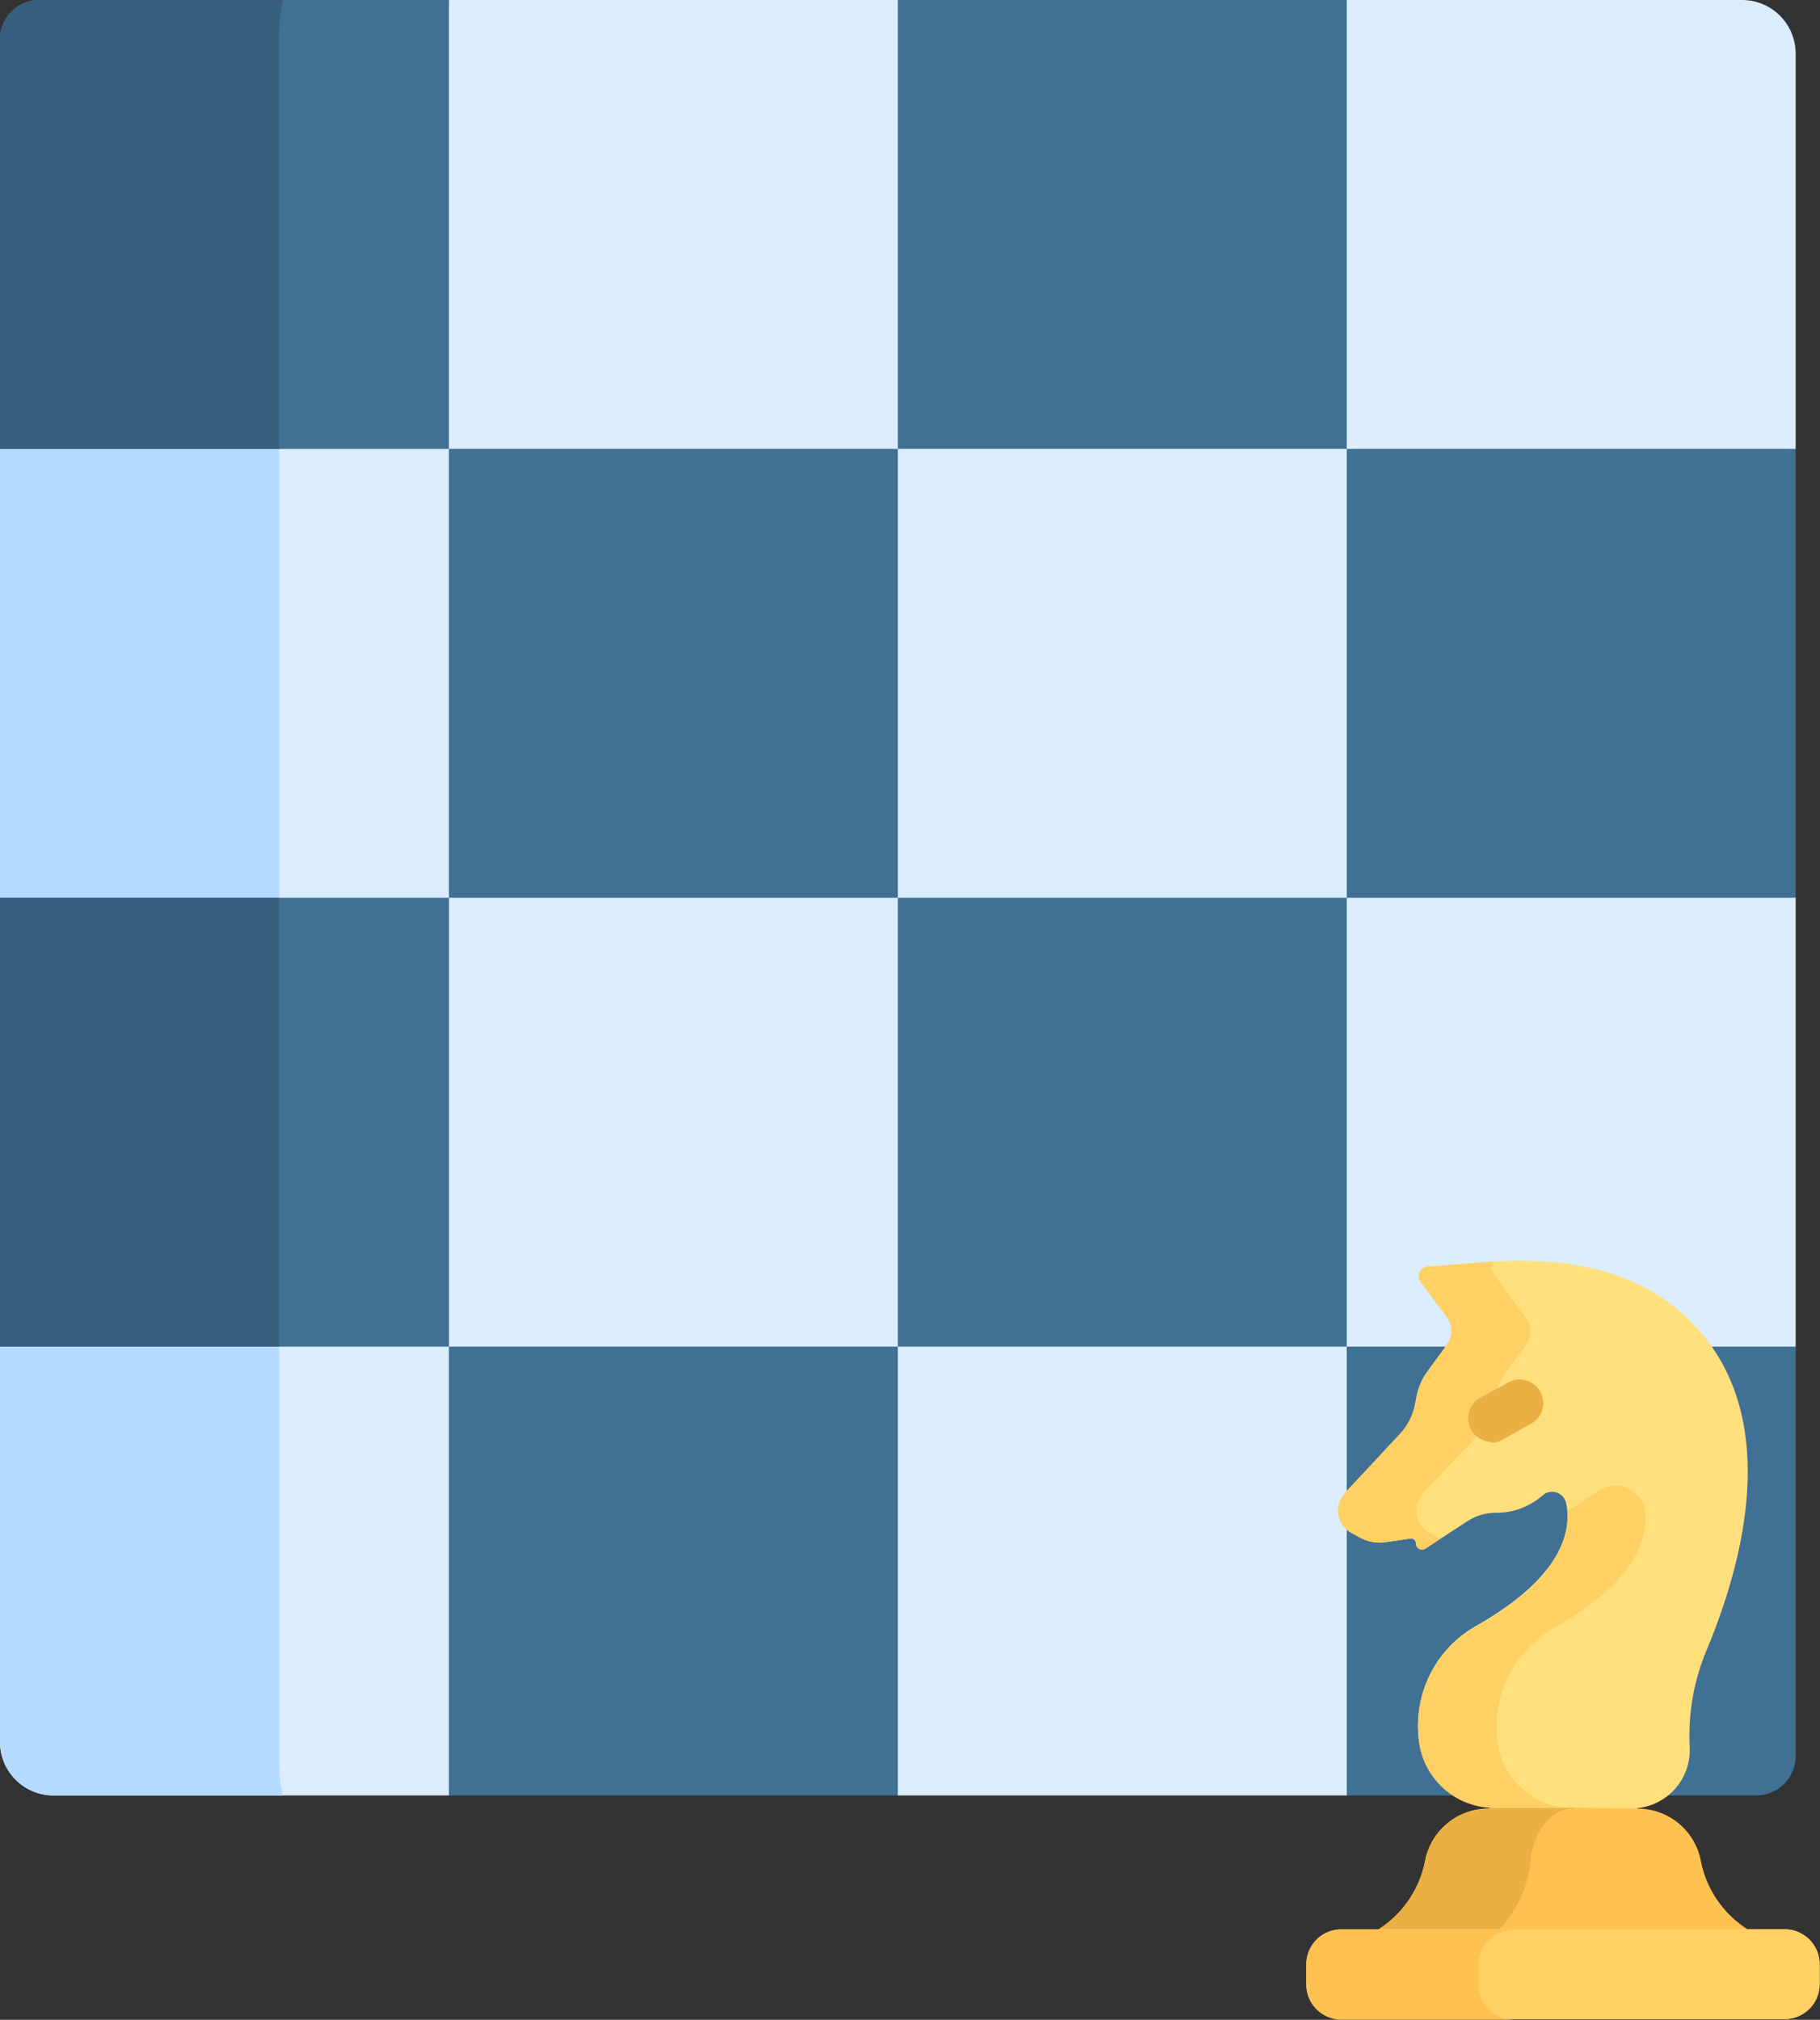 <svg xmlns="http://www.w3.org/2000/svg" viewBox="0 0 103.91 115.33"><rect x="0" y="0" width="103.91" height="115.33" fill="#333333" stroke="none"/><defs><style>.cls-1{fill:#dbedff;}.cls-2{fill:#b5dcff;}.cls-3{fill:#407093;}.cls-4{fill:#365e7d;}.cls-5{fill:#ffc250;}.cls-6{fill:#ebb044;}.cls-7{fill:#ffd064;}.cls-8{fill:#ffe07d;}</style></defs><g id="Layer_2" data-name="Layer 2"><g id="Layer_1-2" data-name="Layer 1"><path class="cls-1" d="M102.52,25.63V3.06A3.06,3.06,0,0,0,99.46,0H76.89L73.52,1.6H53.74L51.26,0H25.63L0,25.63V51.26l3.09,3.16V73.61L0,76.89V99.46a3.06,3.06,0,0,0,3.06,3.06H25.63L29,99.73H47.8l3.46,2.79H76.89l25.63-25.63V51.26L99.24,47.5V27.94Z"/><path class="cls-2" d="M16.14,102.52a9.8,9.8,0,0,1-.2-2V9.69L0,25.63V51.26l3.09,3.16V73.61L0,76.89V99.46a3.06,3.06,0,0,0,3.06,3.06Z"/><path class="cls-3" d="M0,51.26H25.63V76.89H0Z"/><path class="cls-4" d="M0,51.26H15.94V76.89H0Z"/><path class="cls-3" d="M51.26,51.26H76.89V76.89H51.26Z"/><path class="cls-3" d="M25.63,25.63H51.26V51.26H25.63Z"/><path class="cls-3" d="M76.89,25.63h25.63V51.26H76.89Z"/><path class="cls-3" d="M51.26,0H76.89V25.63H51.26Z"/><path class="cls-3" d="M76.89,102.52h23.38a2.25,2.25,0,0,0,2.25-2.25V76.89H76.89Z"/><path class="cls-3" d="M0,2.24V25.63H25.63V0H2.24A2.24,2.24,0,0,0,0,2.24Z"/><path class="cls-4" d="M15.94,2A9.7,9.7,0,0,1,16.14,0H2.24A2.24,2.24,0,0,0,0,2.24V25.63H15.94V2Z"/><path class="cls-3" d="M25.63,76.89H51.26v25.63H25.63Z"/><path class="cls-5" d="M97.11,106.27a3.67,3.67,0,0,0-3.61-3l-.23-.24h-7.8l-.49.24a3.68,3.68,0,0,0-3.62,3,6,6,0,0,1-2.65,3.89l.6.4H99.19l.58-.4a6,6,0,0,1-2.66-3.89Z"/><path class="cls-6" d="M87.37,106.27c.2-1.74,1.24-3,2.43-3l.34-.24H85.47l-.49.24a3.68,3.68,0,0,0-3.62,3,6,6,0,0,1-2.65,3.89l.6.4H86l-.4-.4a6.68,6.68,0,0,0,1.79-3.89Z"/><path class="cls-7" d="M101.89,110.16H76.58a2,2,0,0,0-2,2v1.13a2,2,0,0,0,2,2h25.31a2,2,0,0,0,2-2v-1.13A2,2,0,0,0,101.89,110.16Z"/><path class="cls-7" d="M101.89,110.16H86.07a2,2,0,0,0-2,2v1.13a2,2,0,0,0,2,2h15.82a2,2,0,0,0,2-2v-1.13a2,2,0,0,0-2-2Z"/><path class="cls-5" d="M84.42,113.32v-1.14a2,2,0,0,1,2-2H76.58a2,2,0,0,0-2,2v1.14a2,2,0,0,0,2,2h9.85A2,2,0,0,1,84.42,113.32Z"/><path class="cls-8" d="M93.17,103.26a3.33,3.33,0,0,0,3.3-3.49,12.71,12.71,0,0,1,1-5.63c2-4.82,4.1-12.57-.2-17.86-4.78-5.88-12.91-4-15.68-4a.55.55,0,0,0-.43.87l1.5,2a1.35,1.35,0,0,1,0,1.59l-1.12,1.53a3.54,3.54,0,0,0-.6,1.36l-.1.52a3.49,3.49,0,0,1-.89,1.71L76.8,85.23a1.47,1.47,0,0,0,.36,2.3l.48.26a2.35,2.35,0,0,0,1.47.27l1.4-.21a.28.28,0,0,1,.33.28.35.35,0,0,0,.55.29l2.39-1.56a2.94,2.94,0,0,1,1.64-.48,4,4,0,0,0,2.66-1,.82.82,0,0,1,1.34.46c.31,1.52-.15,4.16-5.15,7a6.51,6.51,0,0,0-3.21,6.82v0a4.33,4.33,0,0,0,4.29,3.5Z"/><path class="cls-7" d="M81.39,88.42l.85-.56-.13-.07-.48-.26a1.47,1.47,0,0,1-.36-2.3l3.12-3.29a3.49,3.49,0,0,0,.89-1.71l.1-.52A3.42,3.42,0,0,1,86,78.35l1.11-1.53a1.35,1.35,0,0,0,0-1.59l-1.83-2.51a.55.55,0,0,1,0-.68c-1.58.09-2.91.27-3.75.29a.55.55,0,0,0-.43.87l1.5,2a1.35,1.35,0,0,1,0,1.59l-1.12,1.53a3.54,3.54,0,0,0-.6,1.36l-.1.52a3.49,3.49,0,0,1-.89,1.71L76.8,85.23a1.47,1.47,0,0,0,.36,2.3l.48.26a2.34,2.34,0,0,0,1.47.27l1.4-.21a.28.28,0,0,1,.33.28.35.35,0,0,0,.55.29Z"/><path class="cls-7" d="M85.54,99.76v0a6.52,6.52,0,0,1,3.21-6.82c3-1.71,5.2-3.76,5.21-6.38a1.74,1.74,0,0,0-2.72-1.42L89.48,86.3c.13,1.56-.66,4-5.21,6.61a6.51,6.51,0,0,0-3.21,6.82v0a4.33,4.33,0,0,0,4.29,3.5h4.47a4.33,4.33,0,0,1-4.29-3.5Z"/><path class="cls-6" d="M85.16,82.33a1.35,1.35,0,0,1-.66-2.52L86,79a1.35,1.35,0,1,1,1.33,2.34l-1.53.86a1.34,1.34,0,0,1-.66.18Z"/></g></g></svg>